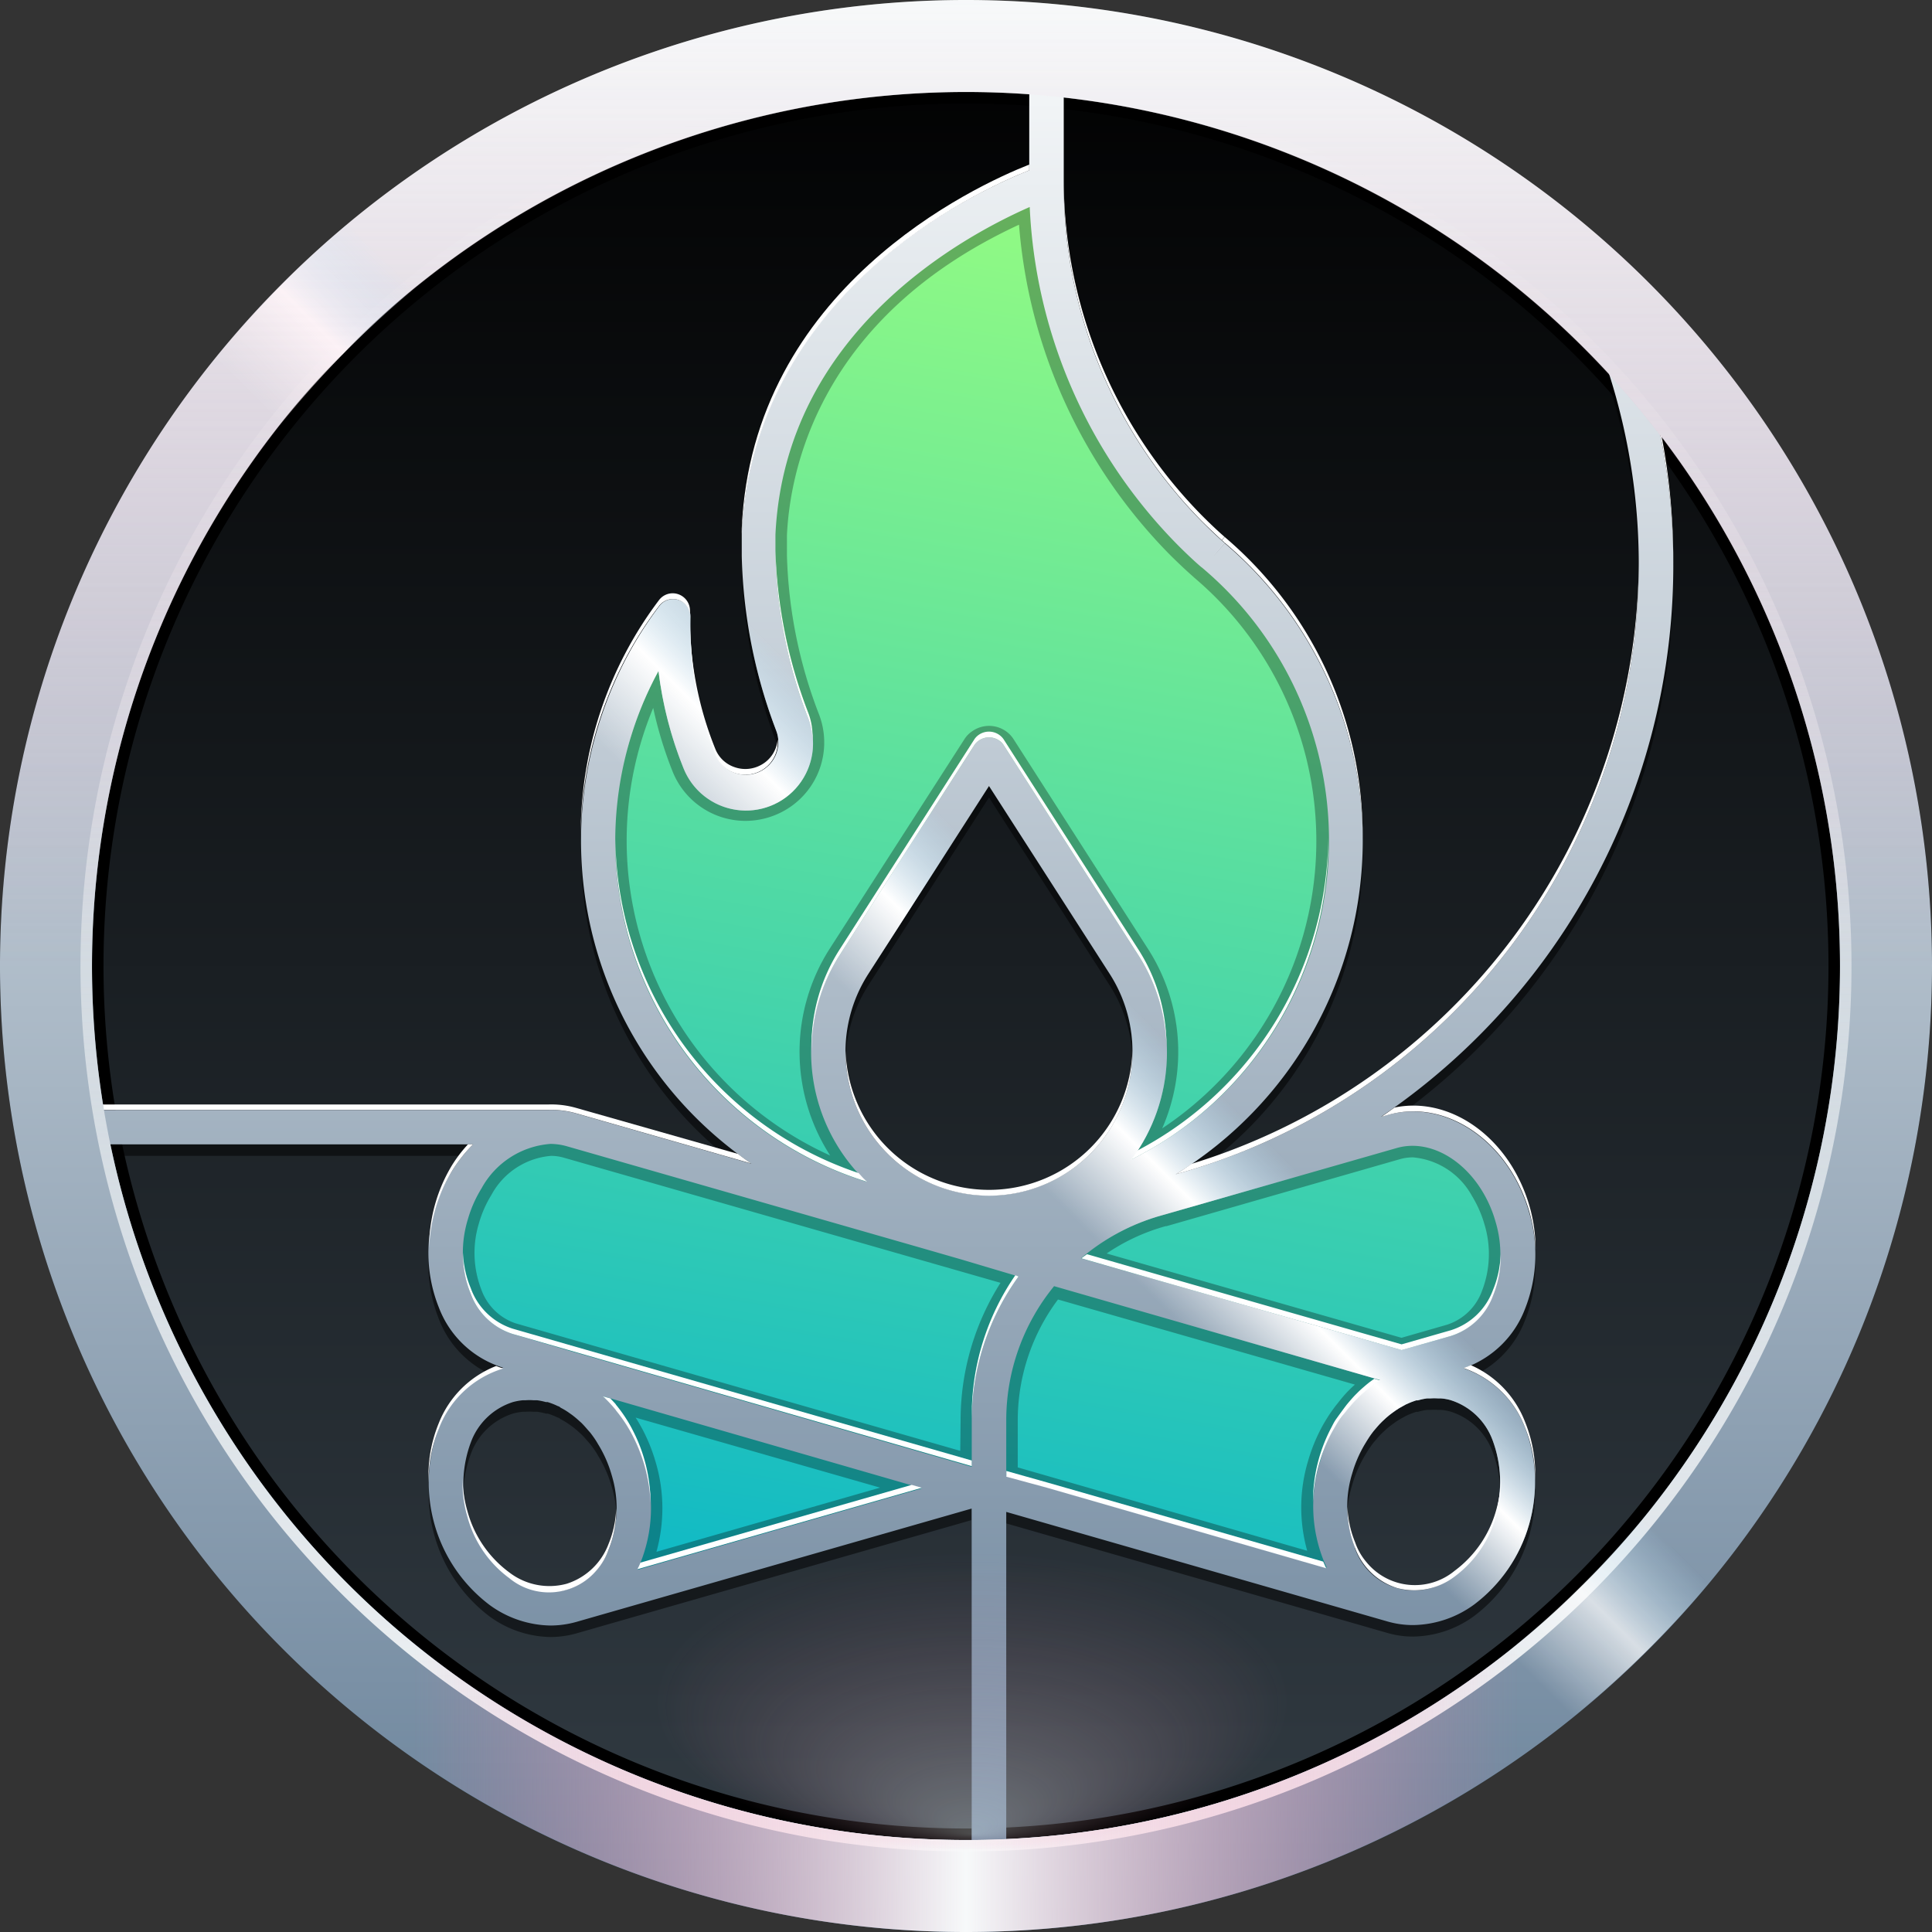 <svg xmlns="http://www.w3.org/2000/svg" xmlns:xlink="http://www.w3.org/1999/xlink" viewBox="0 0 168 168"><rect x="0" y="0" width="168" height="168" fill="#333333" stroke="none"/><defs><style>.cls-1{fill:none;}.cls-2{fill:url(#linear-gradient);}.cls-3{opacity:0.5;}.cls-15,.cls-17,.cls-3,.cls-5{isolation:isolate;}.cls-4{fill:url(#linear-gradient-2);}.cls-13,.cls-5{opacity:0.3;}.cls-6{fill:url(#linear-gradient-3);}.cls-7{clip-path:url(#clip-path);}.cls-8{fill:url(#linear-gradient-4);}.cls-9{fill:#fff;}.cls-10{fill:url(#linear-gradient-5);}.cls-11{fill:url(#linear-gradient-6);}.cls-12{fill:url(#linear-gradient-7);}.cls-14{fill:url(#radial-gradient);}.cls-15{opacity:0.7;fill:url(#linear-gradient-8);}.cls-16{fill:url(#linear-gradient-9);}.cls-17{opacity:0.4;fill:url(#linear-gradient-10);}</style><linearGradient id="linear-gradient" x1="-480" y1="2033.45" x2="-480" y2="2201.45" gradientTransform="matrix(1, 0, 0, -1, 564, 2201.45)" gradientUnits="userSpaceOnUse"><stop offset="0" stop-color="#333d45"/><stop offset="1"/></linearGradient><linearGradient id="linear-gradient-2" x1="-484.93" y1="2056.61" x2="-462.51" y2="2183.75" gradientTransform="matrix(1, 0, 0, -1, 564, 2201.45)" gradientUnits="userSpaceOnUse"><stop offset="0" stop-color="#0bb7c8"/><stop offset="1" stop-color="#94fc82"/></linearGradient><linearGradient id="linear-gradient-3" x1="-480" y1="2036.68" x2="-480" y2="2199.68" gradientTransform="matrix(1, 0, 0, -1, 564, 2201.45)" gradientUnits="userSpaceOnUse"><stop offset="0" stop-color="#688199"/><stop offset="1" stop-color="#f7f9fa"/></linearGradient><clipPath id="clip-path"><path class="cls-1" d="M84,1.78a81.5,81.5,0,1,0,81.5,81.5h0A81.59,81.59,0,0,0,84,1.78Zm33.83,132.81a9.81,9.81,0,0,1-.25-6.46,10.68,10.68,0,0,1,1.19-2.7,9.11,9.11,0,0,1,.68-1l.24-.28a7,7,0,0,1,.52-.56l.3-.28c.17-.15.35-.3.53-.43l.32-.23a5.51,5.51,0,0,1,.61-.37l.27-.15a7.17,7.17,0,0,1,.91-.36l.14,0a5.29,5.29,0,0,1,.79-.17l.31,0a4.85,4.85,0,0,1,.66,0l.24,0a4.09,4.09,0,0,1,.85.15h0a5.73,5.73,0,0,1,3.66,3.51,10.34,10.34,0,0,1-3.38,11.79,5.43,5.43,0,0,1-8.62-2.47Zm-2.51,1.74-24.27-7h0l-3.55-1v-4.83a18.42,18.42,0,0,1,4.16-11.66L120,120l-.1.07a10,10,0,0,0-.91.65l-.15.12c-.27.23-.54.46-.79.71l-.15.15c-.28.28-.54.59-.8.9l-.16.21c-.25.34-.5.68-.73,1s-.32.54-.47.82a13.71,13.71,0,0,0-1,2.64,12.77,12.77,0,0,0,.36,8.43c.08.2.17.4.26.59Zm-66,1.89a5.73,5.73,0,0,1-5-1,10.33,10.33,0,0,1-3.38-11.79,5.75,5.75,0,0,1,3.66-3.51,5.06,5.06,0,0,1,.88-.16h.24a4.7,4.7,0,0,1,.65,0l.32,0a5.4,5.4,0,0,1,.78.16l.15,0a6.37,6.37,0,0,1,.91.36c.09,0,.17.1.26.15a5.63,5.63,0,0,1,.62.37l.31.22c.19.14.37.29.54.44l.3.27c.18.18.35.37.52.57l.24.27c.24.31.47.63.68,1a10.68,10.68,0,0,1,1.19,2.7,9.78,9.78,0,0,1-.25,6.45,5.75,5.75,0,0,1-3.66,3.51ZM44.58,116a5.78,5.78,0,0,1-3.66-3.51,9.84,9.84,0,0,1-.24-6.45,10.68,10.68,0,0,1,1.19-2.7,7.46,7.46,0,0,1,6-3.87,5.33,5.33,0,0,1,1.37.19l30.89,8.86h0l3.47,1L88.57,111a21.42,21.42,0,0,0-4.07,12.55v4L49.32,117.4h0ZM70.29,62.5a42.3,42.3,0,0,1-2.86-14.18c0-.59,0-1.17,0-1.83C68.27,28.74,84,20.44,89.54,18a44.73,44.73,0,0,0,13,29.52c1.16,1.15,1.91,1.8,2,1.85l.08.07h0a31,31,0,0,1-6.22,51.38A15.62,15.62,0,0,0,99,83.08L87.26,64.77a1.55,1.55,0,0,0-2.18-.35,1.41,1.41,0,0,0-.34.35L73,83.08A15.6,15.6,0,0,0,75,102.43l.34.33A31,31,0,0,1,54.88,64a30.56,30.56,0,0,1,2.38-5.66,33.35,33.35,0,0,0,2.17,8.45A5.83,5.83,0,0,0,70.29,62.5Zm6.87,37.8a12.55,12.55,0,0,1-1.67-15.59L86,68.35,96.51,84.71a12.55,12.55,0,0,1-1.67,15.59h0A12.51,12.51,0,0,1,77.16,100.3ZM55.7,135.87a12.8,12.8,0,0,0,.36-8.44A14,14,0,0,0,55,124.79c-.14-.28-.3-.55-.46-.81a12.43,12.43,0,0,0-.94-1.31l-.06-.09a13,13,0,0,0-1-1.08l-.07-.08,27.71,8-24.73,7.08C55.53,136.26,55.61,136.07,55.7,135.87Zm70.47-19.7-4.29,1.23-21.65-6.2L94,109.42a18.44,18.44,0,0,1,7.1-3.76l20.35-5.83c2.6-.75,5.57.73,7.4,3.68a10.68,10.68,0,0,1,1.19,2.7,9.84,9.84,0,0,1-.25,6.45A5.75,5.75,0,0,1,126.17,116.17Zm-7.67-43a34,34,0,0,0-12-25.93l-1,1.14,1-1.15-.08-.07s-.71-.61-1.79-1.69A41.69,41.69,0,0,1,92.5,16.05V5.24a78.25,78.25,0,0,1,44.67,20.35A54.35,54.35,0,0,1,142.5,49.2a55,55,0,0,1-40.28,52.92A34,34,0,0,0,118.5,73.12ZM84,4.78c1.85,0,3.68.08,5.5.21v9.82c-4.74,1.87-24.09,10.76-25,31.63,0,.63,0,1.27,0,1.91a45.41,45.41,0,0,0,3,15.19,2.83,2.83,0,0,1-3.61,3.67,2.74,2.74,0,0,1-1.65-1.58,30.33,30.33,0,0,1-2.2-12,1.51,1.51,0,0,0-1.47-1.53,1.48,1.48,0,0,0-1.23.6,34,34,0,0,0,3.11,44.43,34.55,34.55,0,0,0,4.89,4.06L50.1,96.82a7.85,7.85,0,0,0-2.36-.3H6.64A78.38,78.38,0,0,1,84,4.78ZM7.2,99.51H41.14a12.55,12.55,0,0,0-1.82,2.29,13.35,13.35,0,0,0-1.52,3.46,12.77,12.77,0,0,0,.36,8.43,8.69,8.69,0,0,0,5.6,5.24l.12,0-.12,0h0a8.67,8.67,0,0,0-5.6,5.24,13.33,13.33,0,0,0,4.41,15.39,9.21,9.21,0,0,0,5.3,1.79,8.39,8.39,0,0,0,2.23-.31h0l34.39-9.86v30.52l-.5,0A78.62,78.62,0,0,1,7.2,99.51Zm80.3,62.18V131.47L120.66,141a7.94,7.94,0,0,0,2.22.31,9.17,9.17,0,0,0,5.31-1.79,13.32,13.32,0,0,0,4.41-15.39,8.75,8.75,0,0,0-5.34-5.15,8.74,8.74,0,0,0,5.34-5.14,12.8,12.8,0,0,0,.36-8.44,14,14,0,0,0-1.52-3.45c-2.54-4.1-6.88-6.11-10.78-5l-.57.16a57.89,57.89,0,0,0,22.52-66A78.44,78.44,0,0,1,87.5,161.69Z"/></clipPath><linearGradient id="linear-gradient-4" x1="-492.11" y1="2105.34" x2="-468.69" y2="2128.76" gradientTransform="matrix(1, 0, 0, -1, 564, 2201.45)" gradientUnits="userSpaceOnUse"><stop offset="0.25" stop-color="#f7f9fa" stop-opacity="0"/><stop offset="0.5" stop-color="#fff"/><stop offset="0.75" stop-color="#bee6fa" stop-opacity="0"/></linearGradient><linearGradient id="linear-gradient-5" x1="-480" y1="2033.45" x2="-480" y2="2201.45" xlink:href="#linear-gradient-3"/><linearGradient id="linear-gradient-6" x1="-480" y1="2040.45" x2="-480" y2="2194.45" gradientTransform="matrix(1, 0, 0, -1, 564, 2201.45)" gradientUnits="userSpaceOnUse"><stop offset="0" stop-color="#f7f9fa"/><stop offset="1" stop-color="#f7f9fa" stop-opacity="0"/></linearGradient><linearGradient id="linear-gradient-7" x1="-528" y1="2046.02" x2="-432" y2="2046.02" gradientTransform="matrix(1, 0, 0, -1, 564, 2201.45)" gradientUnits="userSpaceOnUse"><stop offset="0" stop-color="#e8749f" stop-opacity="0"/><stop offset="0.5" stop-color="#f7f9fa"/><stop offset="1" stop-color="#e8749f" stop-opacity="0"/></linearGradient><radialGradient id="radial-gradient" cx="-7265.4" cy="281.26" fy="299.317" r="20.27" gradientTransform="matrix(-2, 0, 0, 0.94, -14446.27, -121.88)" gradientUnits="userSpaceOnUse"><stop offset="0" stop-color="#fff"/><stop offset="0.68" stop-color="#e78bad" stop-opacity="0"/></radialGradient><linearGradient id="linear-gradient-8" x1="-436.26" y1="2049.49" x2="-412.84" y2="2072.92" xlink:href="#linear-gradient-4"/><linearGradient id="linear-gradient-9" x1="-547.96" y1="2161.19" x2="-524.53" y2="2184.61" xlink:href="#linear-gradient-4"/><linearGradient id="linear-gradient-10" x1="-480" y1="2117.45" x2="-480" y2="2201.45" gradientTransform="matrix(1, 0, 0, -1, 564, 2201.45)" gradientUnits="userSpaceOnUse"><stop offset="0" stop-color="#e8749f" stop-opacity="0"/><stop offset="1" stop-color="#f7f9fa"/></linearGradient></defs><g id="Layer_2" data-name="Layer 2"><g id="Layer_1-2" data-name="Layer 1"><g id="Layer_2-2" data-name="Layer 2"><g id="Layer_1-2-2" data-name="Layer 1-2"><path id="base_bkgd" data-name="base bkgd" class="cls-2" d="M84,168a84,84,0,1,1,84-84A84,84,0,0,1,84,168Z"/><g id="border_shadow" data-name="border shadow"><path d="M84,9A75,75,0,1,1,9,84,75,75,0,0,1,84,9m0-1a76,76,0,1,0,76,76A76,76,0,0,0,84,8Z"/></g><path class="cls-3" d="M84,2.78a81.5,81.5,0,1,0,81.5,81.5h0A81.59,81.59,0,0,0,84,2.78Zm33.83,132.81a9.81,9.81,0,0,1-.25-6.46,10.68,10.68,0,0,1,1.19-2.7,9.11,9.11,0,0,1,.68-1l.24-.28a7,7,0,0,1,.52-.56l.3-.28c.17-.15.35-.3.53-.43l.32-.23a5.51,5.51,0,0,1,.61-.37l.27-.15a7.17,7.17,0,0,1,.91-.36l.14,0a5.29,5.29,0,0,1,.79-.17l.31,0a4.85,4.85,0,0,1,.66,0l.24,0a4.09,4.09,0,0,1,.85.15h0a5.73,5.73,0,0,1,3.66,3.51,10.34,10.34,0,0,1-3.38,11.79,5.43,5.43,0,0,1-8.62-2.47Zm-2.51,1.74-24.27-7h0l-3.55-1v-4.83a18.42,18.42,0,0,1,4.16-11.66L120,121l-.1.07a10,10,0,0,0-.91.65l-.15.12c-.27.23-.54.46-.79.71l-.15.15c-.28.28-.54.59-.8.9l-.16.21c-.25.34-.5.68-.73,1s-.32.54-.47.82a13.71,13.71,0,0,0-1,2.64,12.77,12.77,0,0,0,.36,8.43c.08.2.17.4.26.59Zm-66,1.89a5.73,5.73,0,0,1-5-1,10.33,10.33,0,0,1-3.38-11.79,5.75,5.75,0,0,1,3.66-3.51,5.06,5.06,0,0,1,.88-.16h.24a4.7,4.7,0,0,1,.65,0l.32,0a5.4,5.4,0,0,1,.78.16l.15,0a6.37,6.37,0,0,1,.91.36c.09,0,.17.1.26.15a5.63,5.63,0,0,1,.62.37l.31.22c.19.14.37.29.54.44l.3.27c.18.18.35.37.52.57l.24.27c.24.31.47.63.68,1a10.68,10.68,0,0,1,1.19,2.7,9.78,9.78,0,0,1-.25,6.45,5.75,5.75,0,0,1-3.66,3.51ZM44.58,117a5.78,5.78,0,0,1-3.66-3.51,9.84,9.84,0,0,1-.24-6.45,10.68,10.68,0,0,1,1.19-2.7,7.46,7.46,0,0,1,6-3.87,5.33,5.33,0,0,1,1.37.19l30.89,8.86h0l3.47,1L88.57,112a21.42,21.42,0,0,0-4.07,12.55v4L49.32,118.4h0ZM70.29,63.5a42.3,42.3,0,0,1-2.86-14.18c0-.59,0-1.17,0-1.83C68.27,29.74,84,21.44,89.54,19a44.73,44.73,0,0,0,13,29.52c1.16,1.15,1.91,1.8,2,1.85l.08.07h0a31,31,0,0,1-6.22,51.38A15.62,15.62,0,0,0,99,84.08L87.26,65.77a1.55,1.55,0,0,0-2.18-.35,1.41,1.41,0,0,0-.34.35L73,84.08A15.6,15.6,0,0,0,75,103.43l.34.33A31,31,0,0,1,54.88,65a30.56,30.56,0,0,1,2.38-5.66,33.35,33.35,0,0,0,2.17,8.45A5.83,5.83,0,0,0,70.29,63.5Zm6.87,37.8a12.55,12.55,0,0,1-1.67-15.59L86,69.35,96.51,85.71a12.55,12.55,0,0,1-1.67,15.59h0A12.51,12.51,0,0,1,77.16,101.3ZM55.7,136.87a12.8,12.8,0,0,0,.36-8.44A14,14,0,0,0,55,125.79c-.14-.28-.3-.55-.46-.81a12.43,12.43,0,0,0-.94-1.31l-.06-.09a13,13,0,0,0-1-1.08l-.07-.08,27.71,8-24.73,7.08C55.53,137.26,55.61,137.07,55.7,136.87Zm70.47-19.7-4.29,1.23-21.65-6.2L94,110.42a18.44,18.44,0,0,1,7.1-3.76l20.35-5.83c2.6-.75,5.57.73,7.4,3.68a10.68,10.68,0,0,1,1.19,2.7,9.84,9.84,0,0,1-.25,6.45A5.75,5.75,0,0,1,126.17,117.17Zm-7.67-43a34,34,0,0,0-12-25.93l-1,1.14,1-1.15-.08-.07s-.71-.61-1.79-1.69A41.69,41.69,0,0,1,92.5,17.05V6.24a78.25,78.25,0,0,1,44.67,20.35A54.35,54.35,0,0,1,142.5,50.2a55,55,0,0,1-40.28,52.92A34,34,0,0,0,118.5,74.12ZM84,5.78c1.85,0,3.68.08,5.5.21v9.82c-4.74,1.87-24.09,10.76-25,31.63,0,.63,0,1.27,0,1.91a45.41,45.41,0,0,0,3,15.19,2.83,2.83,0,0,1-3.61,3.67,2.74,2.74,0,0,1-1.65-1.58,30.33,30.33,0,0,1-2.2-12,1.51,1.51,0,0,0-1.47-1.53,1.48,1.48,0,0,0-1.23.6,34,34,0,0,0,3.11,44.43,34.55,34.55,0,0,0,4.89,4.06L50.1,97.82a7.85,7.85,0,0,0-2.36-.3H6.64A78.38,78.38,0,0,1,84,5.78ZM7.2,100.51H41.14a12.55,12.55,0,0,0-1.82,2.29,13.35,13.35,0,0,0-1.52,3.46,12.77,12.77,0,0,0,.36,8.43,8.69,8.69,0,0,0,5.6,5.24l.12,0-.12,0h0a8.67,8.67,0,0,0-5.6,5.24,13.33,13.33,0,0,0,4.41,15.39,9.21,9.21,0,0,0,5.3,1.79,8.39,8.39,0,0,0,2.23-.31h0l34.39-9.86v30.52l-.5,0A78.62,78.62,0,0,1,7.2,100.51Zm80.3,62.18V132.47L120.66,142a7.94,7.94,0,0,0,2.22.31,9.17,9.17,0,0,0,5.31-1.79,13.32,13.32,0,0,0,4.41-15.39,8.75,8.75,0,0,0-5.34-5.15,8.74,8.74,0,0,0,5.34-5.14,12.8,12.8,0,0,0,.36-8.44,14,14,0,0,0-1.52-3.45c-2.54-4.1-6.88-6.11-10.78-5l-.57.16a57.89,57.89,0,0,0,22.52-66A78.44,78.44,0,0,1,87.5,162.69Z"/><path class="cls-4" d="M131.52,105.79a12.23,12.23,0,0,0-1.36-3.07c-2.12-3.43-5.74-5.29-9.09-4.33l-24.86,7.13a13.69,13.69,0,0,1,3.79-3.83,32.48,32.48,0,0,0,5.52-53.35l-.1-.09s-.73-.63-1.86-1.76A42.91,42.91,0,0,1,91,16.05v-.2c-1.07.36-24,8.4-25,30.57v.09c0,.6,0,1.21,0,1.82a43.5,43.5,0,0,0,3,14.69,4.34,4.34,0,0,1-8.07,3.17,32.15,32.15,0,0,1-2.3-12.6h0A32.41,32.41,0,0,0,68,101.11a14.33,14.33,0,0,1,3.46,3.4L49.68,98.26c-3.34-1-7,.9-9.09,4.33a12.43,12.43,0,0,0-1.35,3.08c-1.52,5.31.68,10.6,4.93,11.82l5,1.44-.1.1-4.93,1.41c3.35-1,7,.9,9.09,4.33a12.3,12.3,0,0,1,1.36,3.08c1.52,5.3-.69,10.6-4.94,11.81l35.7-10.23.22-.06,35.47,10.17c-4.25-1.22-6.45-6.51-4.93-11.82a12.43,12.43,0,0,1,1.35-3.08c2.13-3.43,5.75-5.29,9.09-4.33l-4.7-1.35,4.7-1.35C130.83,116.39,133,111.1,131.52,105.79Zm-57.3-21.9L86,65.58,97.78,83.89a14,14,0,0,1-1.88,17.47h0a14,14,0,0,1-19.8,0h0a14,14,0,0,1-1.88-17.47Z"/><path class="cls-5" d="M85.6,129.37l35.47,10.17c-4.24-1.22-6.45-6.51-4.93-11.82a12.43,12.43,0,0,1,1.35-3.08c2.13-3.43,5.75-5.29,9.09-4.33l-4.7-1.35,4.7-1.35c4.25-1.22,6.46-6.51,4.94-11.81a12.3,12.3,0,0,0-1.36-3.08c-2.12-3.43-5.74-5.29-9.09-4.33l-24.86,7.13a13.69,13.69,0,0,1,3.79-3.83,32.48,32.48,0,0,0,5.52-53.35l-.1-.09s-.73-.63-1.86-1.76A42.91,42.91,0,0,1,91,16.05v-.2c-1.07.36-24,8.4-25,30.57v.09c0,.6,0,1.21,0,1.82a43.5,43.5,0,0,0,3,14.69,4.34,4.34,0,0,1-8.07,3.17,32.15,32.15,0,0,1-2.3-12.6h0A32.41,32.41,0,0,0,68,101.11a14.33,14.33,0,0,1,3.46,3.4L49.68,98.26c-3.34-1-7,.9-9.09,4.33a12.43,12.43,0,0,0-1.35,3.08c-1.52,5.31.68,10.6,4.93,11.82l5,1.44-.1.1-4.93,1.41c3.35-1,7,.9,9.09,4.33a12.3,12.3,0,0,1,1.36,3.08c1.52,5.3-.69,10.6-4.94,11.81l35.7-10.23Zm15.81-22.74,20.35-5.84a4.11,4.11,0,0,1,1.1-.15A6.49,6.49,0,0,1,128,104a10.1,10.1,0,0,1,1.08,2.45,8.88,8.88,0,0,1-.21,5.8,4.81,4.81,0,0,1-3,2.93l-4,1.15L96.23,109a17.32,17.32,0,0,1,5.18-2.39Zm16.41,13.77c-.16.14-.33.3-.5.47l-.13.13a11.34,11.34,0,0,0-.85,1l-.18.22c-.28.37-.55.75-.79,1.14s-.34.57-.5.87a15.06,15.06,0,0,0-1.13,2.83,14,14,0,0,0-.07,7.79L88.5,127.6v-4.08A17.54,17.54,0,0,1,92,113Zm-21.92-19h0a14,14,0,0,1-19.8,0h0a14,14,0,0,1-1.88-17.47L86,65.58,97.78,83.89A14,14,0,0,1,95.9,101.36ZM63.26,94.29A30,30,0,0,1,56.8,61.56a34.66,34.66,0,0,0,1.7,5.56,6.83,6.83,0,0,0,6.32,4.26h0a6.91,6.91,0,0,0,3.33-.86,6.8,6.8,0,0,0,3.08-8.37,41.28,41.28,0,0,1-2.8-13.84c0-.58,0-1.14,0-1.77.25-5.5,2.74-18.93,20.18-27a46,46,0,0,0,13.15,28.73c1.08,1.07,1.82,1.72,2,1.88l.11.1a30,30,0,0,1-2.81,47.87,16.56,16.56,0,0,0-1.21-15.57L88.1,64.22a2.54,2.54,0,0,0-3.55-.64,2.33,2.33,0,0,0-.65.64L72.12,82.54a16.62,16.62,0,0,0,.07,17.94A30.18,30.18,0,0,1,63.26,94.29Zm-6.18,40.65a14.09,14.09,0,0,0-.06-7.78,15.06,15.06,0,0,0-1.13-2.83c-.16-.3-.33-.6-.5-.88l-.12-.18,21.26,6.09Zm26.42-8.78L44.86,115.08a4.79,4.79,0,0,1-3-2.93,8.84,8.84,0,0,1-.21-5.79,9.77,9.77,0,0,1,1.08-2.45,6.5,6.5,0,0,1,5.18-3.4,4,4,0,0,1,1.09.15l38,10.89a22.34,22.34,0,0,0-3.47,12Z"/><path class="cls-6" d="M84,1.78a81.5,81.5,0,1,0,81.5,81.5h0A81.59,81.59,0,0,0,84,1.78Zm33.83,132.81a9.81,9.81,0,0,1-.25-6.46,10.68,10.68,0,0,1,1.19-2.7,9.11,9.11,0,0,1,.68-1l.24-.28a7,7,0,0,1,.52-.56l.3-.28c.17-.15.35-.3.53-.43l.32-.23a5.51,5.51,0,0,1,.61-.37l.27-.15a7.17,7.17,0,0,1,.91-.36l.14,0a5.29,5.29,0,0,1,.79-.17l.31,0a4.85,4.85,0,0,1,.66,0l.24,0a4.09,4.09,0,0,1,.85.15h0a5.73,5.73,0,0,1,3.66,3.51,10.34,10.34,0,0,1-3.38,11.79,5.43,5.43,0,0,1-8.62-2.47Zm-2.51,1.74-24.27-7h0l-3.55-1v-4.83a18.42,18.42,0,0,1,4.16-11.66L120,120l-.1.07a10,10,0,0,0-.91.65l-.15.12c-.27.23-.54.46-.79.71l-.15.15c-.28.28-.54.59-.8.9l-.16.21c-.25.34-.5.68-.73,1s-.32.54-.47.82a13.71,13.71,0,0,0-1,2.64,12.77,12.77,0,0,0,.36,8.43c.08.2.17.4.26.59Zm-66,1.89a5.73,5.73,0,0,1-5-1,10.33,10.33,0,0,1-3.38-11.79,5.75,5.75,0,0,1,3.66-3.51,5.06,5.06,0,0,1,.88-.16h.24a4.7,4.7,0,0,1,.65,0l.32,0a5.4,5.4,0,0,1,.78.16l.15,0a6.37,6.37,0,0,1,.91.36c.09,0,.17.1.26.15a5.63,5.63,0,0,1,.62.37l.31.22c.19.14.37.29.54.44l.3.27c.18.18.35.37.52.57l.24.27c.24.31.47.63.68,1a10.68,10.68,0,0,1,1.19,2.7,9.78,9.78,0,0,1-.25,6.45,5.75,5.75,0,0,1-3.66,3.51ZM44.58,116a5.78,5.78,0,0,1-3.66-3.51,9.84,9.84,0,0,1-.24-6.45,10.68,10.68,0,0,1,1.19-2.7,7.46,7.46,0,0,1,6-3.87,5.33,5.33,0,0,1,1.37.19l30.89,8.86h0l3.47,1L88.57,111a21.42,21.42,0,0,0-4.07,12.55v4L49.32,117.4h0ZM70.29,62.5a42.3,42.3,0,0,1-2.86-14.18c0-.59,0-1.17,0-1.83C68.27,28.74,84,20.44,89.54,18a44.73,44.73,0,0,0,13,29.52c1.16,1.15,1.91,1.8,2,1.85l.08.07h0a31,31,0,0,1-6.22,51.38A15.62,15.62,0,0,0,99,83.08L87.26,64.77a1.55,1.55,0,0,0-2.18-.35,1.41,1.41,0,0,0-.34.35L73,83.08A15.6,15.6,0,0,0,75,102.43l.34.33A31,31,0,0,1,54.88,64a30.56,30.56,0,0,1,2.38-5.66,33.35,33.35,0,0,0,2.17,8.45A5.83,5.83,0,0,0,70.29,62.5Zm6.87,37.8a12.55,12.55,0,0,1-1.67-15.59L86,68.35,96.51,84.71a12.55,12.55,0,0,1-1.67,15.59h0A12.51,12.51,0,0,1,77.16,100.3ZM55.7,135.87a12.8,12.8,0,0,0,.36-8.44A14,14,0,0,0,55,124.79c-.14-.28-.3-.55-.46-.81a12.43,12.43,0,0,0-.94-1.31l-.06-.09a13,13,0,0,0-1-1.08l-.07-.08,27.71,8-24.73,7.08C55.53,136.26,55.61,136.07,55.7,135.87Zm70.47-19.7-4.29,1.23-21.65-6.2L94,109.42a18.44,18.44,0,0,1,7.1-3.76l20.35-5.83c2.6-.75,5.57.73,7.4,3.68a10.68,10.68,0,0,1,1.19,2.7,9.84,9.84,0,0,1-.25,6.45A5.75,5.75,0,0,1,126.17,116.17Zm-7.67-43a34,34,0,0,0-12-25.93l-1,1.14,1-1.15-.08-.07s-.71-.61-1.79-1.69A41.69,41.69,0,0,1,92.5,16.05V5.24a78.25,78.25,0,0,1,44.67,20.35A54.35,54.35,0,0,1,142.5,49.2a55,55,0,0,1-40.28,52.92A34,34,0,0,0,118.5,73.12ZM84,4.78c1.85,0,3.68.08,5.5.21v9.82c-4.74,1.87-24.09,10.76-25,31.63,0,.63,0,1.27,0,1.91a45.41,45.41,0,0,0,3,15.19,2.83,2.83,0,0,1-3.61,3.67,2.74,2.74,0,0,1-1.65-1.58,30.33,30.33,0,0,1-2.2-12,1.51,1.51,0,0,0-1.47-1.53,1.48,1.48,0,0,0-1.23.6,34,34,0,0,0,3.11,44.43,34.55,34.55,0,0,0,4.89,4.06L50.1,96.82a7.85,7.85,0,0,0-2.36-.3H6.64A78.38,78.38,0,0,1,84,4.78ZM7.2,99.51H41.14a12.55,12.55,0,0,0-1.82,2.29,13.35,13.35,0,0,0-1.52,3.46,12.77,12.77,0,0,0,.36,8.43,8.69,8.69,0,0,0,5.6,5.24l.12,0-.12,0h0a8.67,8.67,0,0,0-5.6,5.24,13.33,13.33,0,0,0,4.41,15.39,9.21,9.21,0,0,0,5.3,1.79,8.39,8.39,0,0,0,2.23-.31h0l34.39-9.86v30.52l-.5,0A78.62,78.62,0,0,1,7.2,99.51Zm80.3,62.18V131.47L120.66,141a7.94,7.94,0,0,0,2.22.31,9.17,9.17,0,0,0,5.31-1.79,13.32,13.32,0,0,0,4.41-15.39,8.75,8.75,0,0,0-5.34-5.15,8.74,8.74,0,0,0,5.34-5.14,12.8,12.8,0,0,0,.36-8.44,14,14,0,0,0-1.52-3.45c-2.54-4.1-6.88-6.11-10.78-5l-.57.16a57.89,57.89,0,0,0,22.52-66A78.44,78.44,0,0,1,87.5,161.69Z"/><g class="cls-7"><path id="FOR_LINE_WORK_CIRCLE" data-name="FOR LINE WORK CIRCLE" class="cls-8" d="M34.62,12A87.61,87.61,0,0,0,12,36.22L131.78,156A87.61,87.61,0,0,0,156,133.38Z"/></g><path class="cls-9" d="M52.52,121.5a13,13,0,0,1,1,1.08l.06.09a12.43,12.43,0,0,1,.94,1.31c.16.26.32.53.46.81a14,14,0,0,1,1.59,5.9,13.88,13.88,0,0,0-1.59-6.4c-.14-.28-.3-.55-.46-.81a12.43,12.43,0,0,0-.94-1.31l-.06-.09c-.15-.17-.3-.32-.45-.48l-.64-.18Z"/><path class="cls-9" d="M40.69,99.51a12,12,0,0,0-1.37,1.79,13.74,13.74,0,0,0-2,7.22,14,14,0,0,1,2-6.72,12.55,12.55,0,0,1,1.82-2.29Z"/><path class="cls-9" d="M80.16,129.37l-.88-.25-23.59,6.76c-.08.2-.17.39-.26.57Z"/><path class="cls-9" d="M49.27,137.72a5.73,5.73,0,0,1-5-1,9.78,9.78,0,0,1-3.63-5.34,10.64,10.64,0,0,1-.42-2.86,10.62,10.62,0,0,0,.42,3.36,9.78,9.78,0,0,0,3.63,5.34,5.43,5.43,0,0,0,7.65-.72,5.37,5.37,0,0,0,1-1.75,9,9,0,0,0,.66-3.58,8.81,8.81,0,0,1-.66,3.08A5.75,5.75,0,0,1,49.27,137.72Z"/><path class="cls-9" d="M98.33,100.86A31,31,0,0,0,115.5,73.12c0-.1,0-.19,0-.29a31,31,0,0,1-16.6,27.22C98.71,100.32,98.53,100.6,98.33,100.86Z"/><path class="cls-9" d="M53.51,72.82c0,.07,0,.13,0,.2a31.09,31.09,0,0,0,21.88,29.74l-.34-.33-.38-.42A31,31,0,0,1,53.51,72.82Z"/><path class="cls-9" d="M142.85,31.41l-.24-.28A57.56,57.56,0,0,1,145.5,49V48.7A57.56,57.56,0,0,0,142.85,31.41Z"/><path class="cls-9" d="M38.16,123.74a12,12,0,0,0-.89,5.17,11.87,11.87,0,0,1,.89-4.67,8.67,8.67,0,0,1,5.6-5.24h0l.12,0-.12,0a6.32,6.32,0,0,1-.61-.22A8.79,8.79,0,0,0,38.16,123.74Z"/><path class="cls-9" d="M87.5,161.19v.5a78.59,78.59,0,0,0,75-78.41c0-.09,0-.17,0-.26A78.59,78.59,0,0,1,87.5,161.19Z"/><path class="cls-9" d="M84,1.78A81.58,81.58,0,0,1,165.49,83c0-.09,0-.17,0-.25a81.5,81.5,0,0,0-163,0c0,.08,0,.16,0,.25A81.58,81.58,0,0,1,84,1.78Z"/><path class="cls-9" d="M116.22,123.85c.23-.37.48-.71.73-1l.16-.21c.26-.31.52-.62.8-.9l.15-.15a10.55,10.55,0,0,1,.79-.71l.15-.12a10,10,0,0,1,.91-.65l.1-.07-.5-.15c-.17.12-.35.24-.51.37l-.15.12c-.27.23-.54.46-.79.71l-.15.15c-.28.28-.54.59-.8.9l-.16.21c-.25.34-.5.68-.73,1s-.32.54-.47.82a13.84,13.84,0,0,0-1.58,6.4,14.1,14.1,0,0,1,1.58-5.9C115.9,124.39,116.06,124.12,116.22,123.85Z"/><path class="cls-9" d="M106.49,47.19a33.93,33.93,0,0,1,12,25.65c0-.07,0-.15,0-.22a34,34,0,0,0-12-25.93l-.24.29.15.13.08.07-1,1.16Z"/><path class="cls-9" d="M103.62,101.2c-.46.32-.92.63-1.4.92A55,55,0,0,0,142.5,49.2c0-.08,0-.15,0-.22A55,55,0,0,1,103.62,101.2Z"/><path class="cls-9" d="M59,52.17a1.51,1.51,0,0,1,1,1.45,30.33,30.33,0,0,0,2.2,12,2.74,2.74,0,0,0,1.65,1.58,2.82,2.82,0,0,0,3.77-2.91,2.76,2.76,0,0,1-1.43,2.22,2.82,2.82,0,0,1-2.34.19,2.74,2.74,0,0,1-1.65-1.58,30.33,30.33,0,0,1-2.2-12,1.51,1.51,0,0,0-1.47-1.53,1.49,1.49,0,0,0-1.23.6A33.71,33.71,0,0,0,50.5,72.51c0,.11,0,.22,0,.33a33.61,33.61,0,0,1,6.81-20.15A1.51,1.51,0,0,1,59,52.17Z"/><path class="cls-9" d="M84,161.78l.5,0v-.5l-.5,0A78.62,78.62,0,0,1,7.32,99.51H7.2A78.62,78.62,0,0,0,84,161.78Z"/><path class="cls-9" d="M84.5,127,49.32,116.9h0l-4.73-1.36A5.73,5.73,0,0,1,40.93,112a8.82,8.82,0,0,1-.67-3.08,8.94,8.94,0,0,0,.67,3.58A5.73,5.73,0,0,0,44.59,116l4.73,1.36h0L84.5,127.49Z"/><path class="cls-9" d="M121.49,138.09a5.77,5.77,0,0,0,5-1,9.83,9.83,0,0,0,3.63-5.34,11,11,0,0,0,.41-3.37,11.18,11.18,0,0,1-.41,2.87,9.83,9.83,0,0,1-3.63,5.34,5.43,5.43,0,0,1-7.65-.73,5.33,5.33,0,0,1-1-1.74,8.92,8.92,0,0,1-.67-3.09,9,9,0,0,0,.67,3.59A5.74,5.74,0,0,0,121.49,138.09Z"/><path class="cls-9" d="M92.5,16.05a41.69,41.69,0,0,0,12.11,29.37c.79.78,1.37,1.31,1.63,1.55l.24-.29-.08-.07s-.71-.61-1.79-1.69A41.69,41.69,0,0,1,92.5,15.55Z"/><path class="cls-9" d="M6.64,96.51h41.1a7.85,7.85,0,0,1,2.36.3l15.22,4.36c-.39-.26-.77-.54-1.15-.83l-14.07-4a7.85,7.85,0,0,0-2.36-.3H6.64A77.18,77.18,0,0,1,5.51,83c0,.08,0,.16,0,.24A79.31,79.31,0,0,0,6.64,96.51Z"/><path class="cls-9" d="M133,104.88a14,14,0,0,0-1.52-3.45c-2.42-3.91-6.47-5.91-10.22-5.12-.38.27-.75.54-1.14.8l.58-.16c3.9-1.13,8.24.88,10.78,5a14,14,0,0,1,2.05,6.71A13.66,13.66,0,0,0,133,104.88Z"/><path class="cls-9" d="M88.29,110.89A21.44,21.44,0,0,0,84.5,123v.5A21.42,21.42,0,0,1,88.57,111Z"/><path class="cls-9" d="M89.5,14.31c-4.74,1.87-24.09,10.76-25,31.63,0,.63,0,1.27,0,1.91,0,0,0,.1,0,.15,0-.52,0-1,0-1.56,1-20.87,20.3-29.76,25-31.63Z"/><path class="cls-9" d="M70.29,62.5a5.61,5.61,0,0,1,.36,1.82A5.73,5.73,0,0,0,70.29,62a42.63,42.63,0,0,1-2.86-14.16v.48A42.3,42.3,0,0,0,70.29,62.5Z"/><path class="cls-9" d="M87.26,64.27a1.55,1.55,0,0,0-2.18-.35,1.41,1.41,0,0,0-.34.35L73,82.58a15.55,15.55,0,0,0-2.43,8.85A15.52,15.52,0,0,1,73,83.08L84.74,64.77a1.55,1.55,0,0,1,2.18-.35,1.41,1.41,0,0,1,.34.35L99,83.08a15.45,15.45,0,0,1,2.43,7.83A15.47,15.47,0,0,0,99,82.58Z"/><path class="cls-9" d="M132.6,123.61a8.86,8.86,0,0,0-4.7-4.9c-.21.09-.42.18-.64.25a8.75,8.75,0,0,1,5.34,5.15,12,12,0,0,1,.89,4.67A12.19,12.19,0,0,0,132.6,123.61Z"/><path class="cls-9" d="M129.83,112.66a9,9,0,0,0,.66-3.59,8.86,8.86,0,0,1-.66,3.09,5.75,5.75,0,0,1-3.66,3.51l-4.29,1.23-21.65-6.2-5.71-1.64c-.16.12-.33.23-.48.36l6.19,1.78,21.65,6.2,4.29-1.23A5.75,5.75,0,0,0,129.83,112.66Z"/><path class="cls-9" d="M94.84,100.3h0a12.47,12.47,0,0,0,3.63-8.94,12.47,12.47,0,0,1-3.63,8.44h0a12.48,12.48,0,0,1-21.31-8.44,12.47,12.47,0,0,0,21.31,8.94Z"/><path class="cls-9" d="M91.05,129.37h0l24.27,7c-.09-.19-.17-.38-.26-.58l-24-6.88h0l-3.55-1v.5Z"/><path id="border" class="cls-10" d="M84,168a84,84,0,1,1,84-84A84,84,0,0,1,84,168ZM84,8a76,76,0,1,0,76,76A76,76,0,0,0,84,8Z"/><g id="border_highlight" data-name="border highlight"><path class="cls-11" d="M84,8A76,76,0,1,1,8,84,76,76,0,0,1,84,8m0-1a77,77,0,1,0,77,77A77,77,0,0,0,84,7Z"/></g><path id="outer_pink" data-name="outer pink" class="cls-12" d="M132,152.88v-10a75.82,75.82,0,0,1-96,0v10A83.75,83.75,0,0,0,132,152.88Z"/><g id="elipse" class="cls-13"><ellipse class="cls-14" cx="84.54" cy="141.81" rx="40.53" ry="19"/></g><path id="right_glare" data-name="right glare" class="cls-15" d="M153.6,131l-5.78-5.79a76.54,76.54,0,0,1-23.6,23.25l5.79,5.79A84.63,84.63,0,0,0,153.6,131Z"/><path id="left_glare" data-name="left glare" class="cls-16" d="M13.77,38l5.79,5.79a76.54,76.54,0,0,1,23.25-23.6L37,14.4A84.63,84.63,0,0,0,13.77,38Z"/><path id="top_halo" data-name="top halo" class="cls-17" d="M84,8a76.09,76.09,0,0,1,76,76h8A84,84,0,0,0,0,84H8A76.09,76.09,0,0,1,84,8Z"/></g></g></g></g></svg>